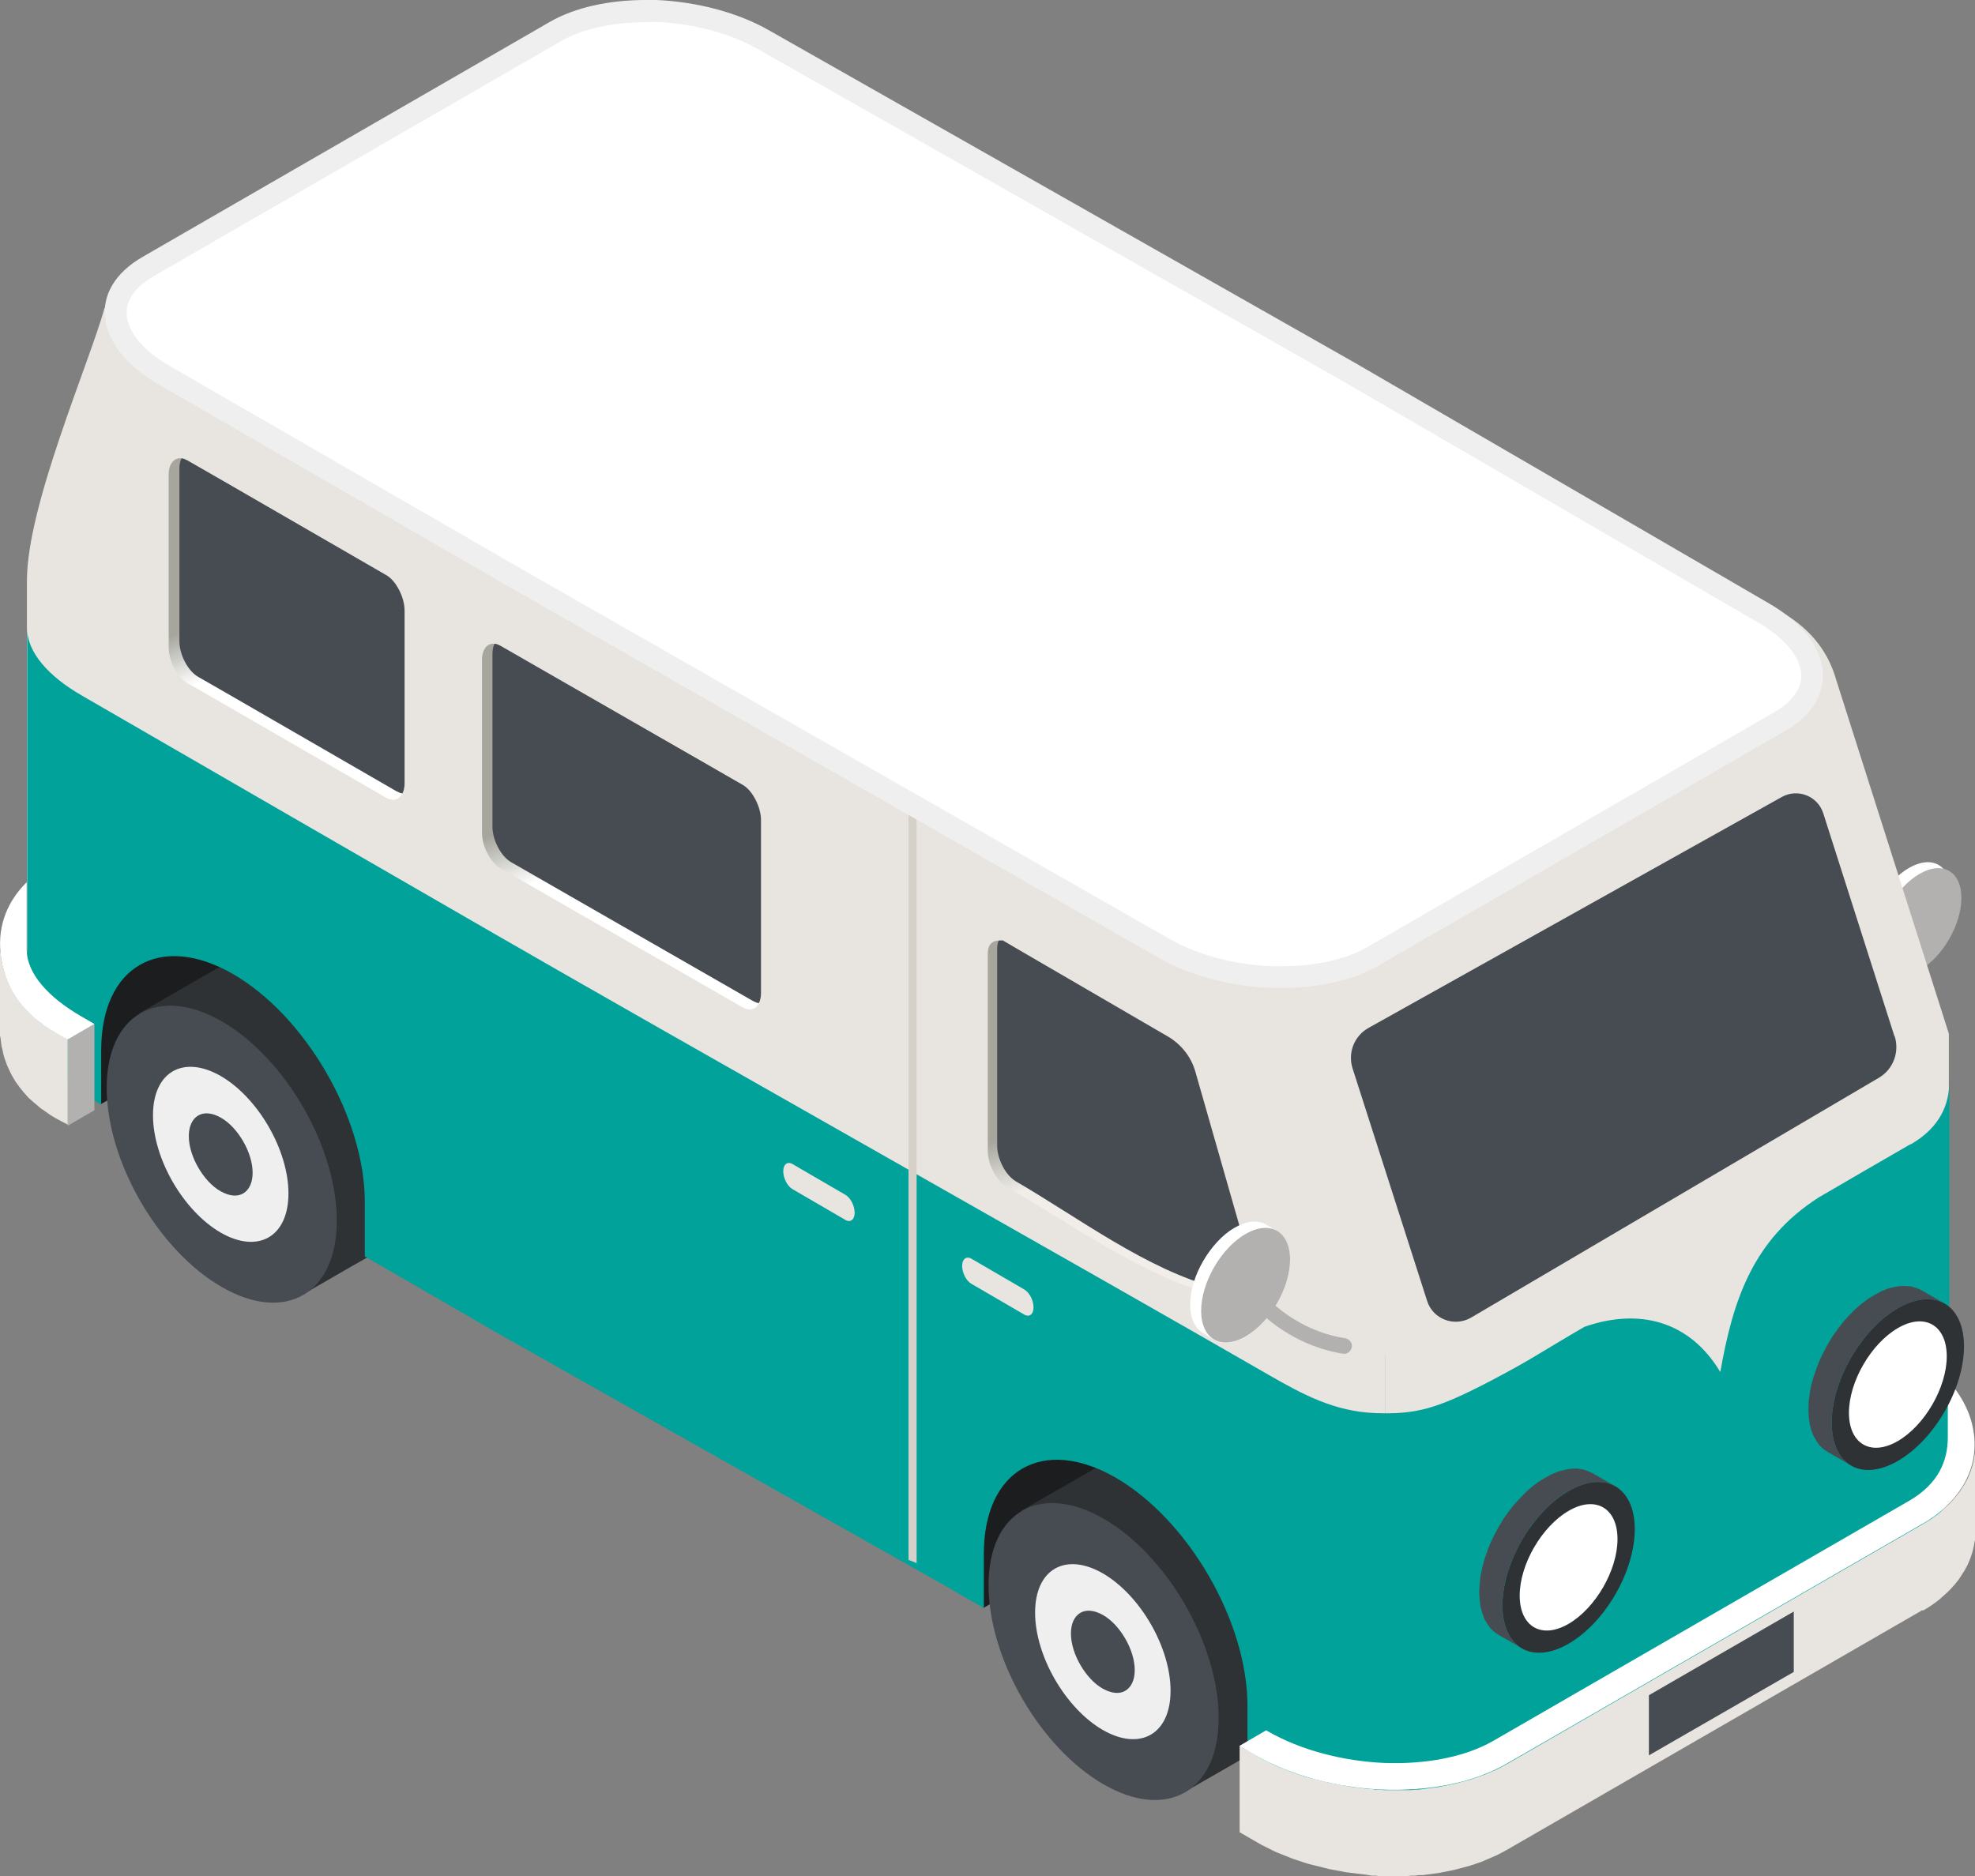 <?xml version="1.0" encoding="UTF-8"?>
<svg xmlns="http://www.w3.org/2000/svg" xmlns:xlink="http://www.w3.org/1999/xlink" viewBox="0 0 75.52 71.75">
  <rect x="0" y="0" width="75.52" height="71.75" fill="#808080" stroke="none"/>
  <defs>
    <style>
      .cls-1, .cls-2, .cls-3, .cls-4, .cls-5, .cls-6, .cls-7, .cls-8, .cls-9, .cls-10, .cls-11, .cls-12 {
        fill-rule: evenodd;
      }

      .cls-1, .cls-13 {
        fill: #efefef;
      }

      .cls-2 {
        fill: #fff;
      }

      .cls-3 {
        fill: url(#GradientFill_215-2);
      }

      .cls-4 {
        fill: #2e3235;
      }

      .cls-5 {
        fill: #d5d0c8;
        mix-blend-mode: multiply;
      }

      .cls-6 {
        fill: url(#GradientFill_216);
      }

      .cls-7 {
        fill: url(#GradientFill_215);
      }

      .cls-14 {
        isolation: isolate;
      }

      .cls-8 {
        fill: #474c52;
      }

      .cls-9 {
        fill: #1c1d1e;
      }

      .cls-10 {
        fill: #b2b1af;
      }

      .cls-11 {
        fill: #00a29a;
      }

      .cls-12 {
        fill: #e8e5e0;
      }
    </style>
    <linearGradient id="GradientFill_215" data-name="GradientFill 215" x1="378.07" y1="22.86" x2="378.78" y2="24.79" gradientTransform="translate(-367.55)" gradientUnits="userSpaceOnUse">
      <stop offset="0" stop-color="#a6a69d"/>
      <stop offset="1" stop-color="#fff"/>
    </linearGradient>
    <linearGradient id="GradientFill_215-2" data-name="GradientFill 215" x1="390.83" y1="30.3" x2="391.61" y2="32.42" xlink:href="#GradientFill_215"/>
    <linearGradient id="GradientFill_216" data-name="GradientFill 216" x1="409.34" y1="42.61" x2="409.9" y2="44.7" gradientTransform="translate(-367.55)" gradientUnits="userSpaceOnUse">
      <stop offset="0" stop-color="#a6a69d"/>
      <stop offset="1" stop-color="#f1eee9"/>
    </linearGradient>
  </defs>
  <g class="cls-14">
    <g id="Layer_2" data-name="Layer 2">
      <g id="car_A2">
        <g>
          <path class="cls-9" d="M3.85,42.23l6.61-3.79.44-1.73-3.87-.95s-4.42.27-4.51.41c-.09.14.02.88,0,1.04-.02.16,1.34,5.02,1.34,5.02Z"/>
          <path class="cls-9" d="M37.59,61.5l6.61-3.79.44-1.73-3.87-.95s-4.42.27-4.51.41c-.09.14.02.88,0,1.04-.02.16,1.34,5.02,1.34,5.02Z"/>
          <g>
            <polygon class="cls-4" points="49.5 63.74 49.48 63.47 49.45 63.2 49.42 62.93 49.37 62.65 49.31 62.38 49.24 62.1 49.16 61.83 49.07 61.55 48.97 61.27 48.87 61 48.75 60.73 48.63 60.46 48.5 60.19 48.36 59.93 48.22 59.67 48.06 59.41 47.9 59.16 47.74 58.91 47.57 58.67 47.39 58.44 47.2 58.21 47.01 57.99 46.82 57.77 46.62 57.57 46.41 57.37 46.21 57.18 45.99 57 45.78 56.83 45.56 56.67 45.33 56.52 45.11 56.38 44.66 56.15 44.22 55.98 43.8 55.86 43.39 55.8 43.01 55.79 42.65 55.83 42.31 55.93 42 56.08 40.56 56.91 39.06 57.77 45.28 68.55 45.63 68.34 45.63 68.34 47.18 67.45 47.5 67.26 47.5 67.26 48.22 66.85 48.5 66.65 48.75 66.41 48.97 66.12 49.16 65.78 49.31 65.4 49.42 64.97 49.48 64.51 49.5 64 49.5 63.74"/>
            <path class="cls-8" d="M42.2,58.08c2.43,1.4,4.4,4.81,4.4,7.62,0,2.8-1.97,3.94-4.4,2.54-2.43-1.4-4.4-4.81-4.4-7.62,0-2.8,1.97-3.94,4.4-2.54Z"/>
            <path class="cls-1" d="M42.17,60.17c1.43.83,2.59,2.83,2.59,4.49s-1.16,2.32-2.59,1.5c-1.43-.83-2.59-2.83-2.59-4.49s1.16-2.32,2.59-1.5Z"/>
            <path class="cls-8" d="M42.17,61.76c.34.19.64.53.86.91.22.38.36.81.36,1.2s-.14.66-.36.79c-.22.13-.52.11-.86-.08-.34-.19-.64-.53-.86-.91-.22-.38-.36-.81-.36-1.2s.14-.66.36-.79c.22-.13.52-.11.86.08Z"/>
          </g>
          <g>
            <polygon class="cls-4" points="15.77 44.71 15.76 44.45 15.73 44.18 15.69 43.9 15.64 43.63 15.58 43.35 15.51 43.08 15.43 42.8 15.35 42.53 15.25 42.25 15.14 41.98 15.03 41.71 14.91 41.44 14.78 41.17 14.64 40.9 14.49 40.64 14.34 40.39 14.18 40.14 14.01 39.89 13.84 39.65 13.66 39.41 13.48 39.18 13.29 38.96 13.09 38.75 12.89 38.54 12.69 38.34 12.48 38.16 12.27 37.98 12.05 37.81 11.83 37.65 11.61 37.5 11.38 37.36 10.93 37.13 10.5 36.95 10.07 36.83 9.67 36.77 9.29 36.76 8.92 36.81 8.58 36.91 8.27 37.05 6.83 37.88 5.33 38.75 11.55 49.52 11.91 49.32 11.9 49.32 13.46 48.42 13.78 48.24 13.78 48.24 14.49 47.83 14.78 47.63 15.03 47.38 15.25 47.09 15.43 46.76 15.58 46.37 15.69 45.95 15.76 45.48 15.78 44.98 15.77 44.71"/>
            <path class="cls-8" d="M8.48,39.06c2.43,1.4,4.4,4.81,4.4,7.62,0,2.8-1.97,3.94-4.4,2.54-2.43-1.4-4.4-4.81-4.4-7.62s1.97-3.94,4.4-2.54Z"/>
            <path class="cls-1" d="M8.44,41.15c1.43.83,2.59,2.83,2.59,4.49s-1.16,2.32-2.59,1.5c-1.43-.83-2.59-2.83-2.59-4.49s1.16-2.32,2.59-1.5Z"/>
            <path class="cls-8" d="M8.44,42.74c.34.19.64.53.86.91.22.38.36.81.36,1.2s-.14.66-.36.79c-.22.13-.52.11-.86-.08-.34-.19-.64-.53-.86-.91-.22-.38-.36-.81-.36-1.2s.14-.66.36-.79c.22-.13.52-.11.86.08Z"/>
          </g>
          <g>
            <path class="cls-2" d="M73,33.19c.44-.25.84-.28,1.13-.11.29.17.47.52.47,1.03s-.18,1.07-.47,1.57c-.29.5-.69.94-1.13,1.19-.44.25-.84.28-1.13.11-.29-.17-.47-.52-.47-1.03s.18-1.07.47-1.57c.29-.5.69-.94,1.13-1.19Z"/>
            <path class="cls-10" d="M73.4,33.42c.88-.51,1.6-.1,1.6.92s-.72,2.26-1.6,2.77c-.88.51-1.6.1-1.6-.92s.71-2.26,1.6-2.77Z"/>
          </g>
          <g>
            <path class="cls-12" d="M74.52,39.52v13.98c0,.91-.37,1.78-1.47,2.42-2.65,1.53-5.3,3.06-7.95,4.59-2.65,1.53-5.3,3.06-7.95,4.59-1.1.64-2.62.91-4.19.85v-13.98c0-3.84-2.71-8-4.32-13.56-.25-.87-.82-1.83-2.09-2.56l21.56-12.45c1.27.73,1.84,1.69,2.09,2.56l4.32,13.57Z"/>
            <path class="cls-12" d="M52.96,65.95c-1.56-.06-3.17-.47-4.44-1.21,2.14-11.3-25.33-23.04-32.16-26.98-6.83-3.94-11.78-4.67-13.24.99-1.27-.73-2.09-1.65-2.09-2.56,0-4.66,0-9.32,0-13.99,0-2.87,2.38-8.3,2.97-10.43.05,0,.1,0,.16,0,1.56.06,2.05.93,3.32,1.66,6.16,3.56,7.62,4.4,13.78,7.96,6.16,3.56,21.44,12.16,27.6,15.71,1.27.73,1.84,1.69,2.09,2.56,1.61,5.56,2.01,8.45,2.01,12.3v13.98Z"/>
          </g>
          <path class="cls-11" d="M73.05,43.76c-.85.49-2.65,1.53-3.5,2.03-2.59,1.65-3.3,4.05-3.77,6.68-1.18-1.97-3.12-2.45-5.19-1.73-1.66.96-2,1.24-3.69,2.12-1.97,1.02-2.76,1.24-4.32,1.18-1.56-.06-2.78-.72-4.05-1.45-6.83-3.94-22.78-12.93-29.61-16.87-6.83-3.94-8.96-5.17-15.79-9.12-1.27-.73-2.09-1.65-2.09-2.56,0,4.66,0,10.55,0,15.22,0,.91.82,1.83,2.09,2.56l.32.18.31.18.11.06v-2.08h0c0-3.21,2.26-4.51,5.04-2.91,2.78,1.61,5.04,5.51,5.04,8.72v2.08s.83.48.83.48l.24.14.25.14.05.03,3.61,2.09,17.43,9.84.13.08,1.13.65v-2.08h0c0-3.21,2.26-4.51,5.04-2.91,2.78,1.61,5.04,5.51,5.04,8.72v2.08h0c.85.49-.01,0,.84.49,1.27.73,2.88,1.14,4.44,1.21,1.56.06,3.09-.21,4.19-.85,2.65-1.53,5.3-3.06,7.95-4.59,2.65-1.53,5.3-3.06,7.95-4.59,1.1-.64,1.47-1.51,1.47-2.42v-15.22c0,.91-.37,1.78-1.47,2.42Z"/>
          <g>
            <polygon class="cls-10" points="3.61 39.16 3.61 42.46 2.59 43.05 2.59 39.74 3.61 39.16"/>
            <polygon class="cls-12" points="2.59 39.74 2.59 43.01 2.48 42.95 2.36 42.89 2.25 42.83 2.14 42.77 2.02 42.7 1.91 42.63 1.81 42.56 1.7 42.48 1.59 42.41 1.49 42.33 1.39 42.24 1.29 42.16 1.19 42.07 1.09 41.98 1 41.88 .91 41.78 .83 41.68 .75 41.58 .67 41.47 .59 41.36 .52 41.24 .45 41.12 .39 41 .33 40.87 .27 40.74 .22 40.6 .17 40.46 .13 40.32 .1 40.17 .06 40.02 .04 39.86 .02 39.7 0 39.6 0 39.5 0 39.4 0 36.13 0 36.23 0 36.33 .02 36.43 .04 36.59 .06 36.75 .1 36.9 .13 37.05 .17 37.19 .22 37.33 .27 37.47 .33 37.6 .39 37.73 .45 37.85 .52 37.97 .59 38.09 .67 38.2 .75 38.31 .83 38.41 .91 38.51 1 38.61 1.09 38.71 1.19 38.8 1.29 38.89 1.39 38.97 1.49 39.06 1.59 39.14 1.7 39.21 1.81 39.29 1.91 39.36 2.02 39.43 2.14 39.5 2.25 39.56 2.36 39.62 2.48 39.68 2.59 39.74"/>
            <path class="cls-2" d="M3.61,39.16l-1.02.59c-1.23-.61-2.39-1.56-2.57-3.31-.11-1.08.29-2,1-2.7v2.57c0,.91.82,1.83,2.09,2.56l.5.29Z"/>
          </g>
          <g>
            <path class="cls-7" d="M7.16,17.61l1.41.81,6.18,3.57c.2.11.37.32.5.57.13.25.21.53.21.79v6.61c0,.26-.08.45-.21.55-.13.1-.31.1-.5-.01l-6.18-3.57-1.41-.81c-.19-.11-.37-.32-.5-.57-.13-.25-.21-.53-.21-.79v-6.61c0-.26.08-.45.21-.55.13-.1.31-.1.5.01Z"/>
            <path class="cls-8" d="M15.39,30.34c-.07,0-.15-.04-.23-.08l-6.18-3.57-1.41-.81c-.19-.11-.37-.32-.5-.57-.13-.25-.21-.53-.21-.79v-6.61c0-.15.03-.28.08-.38.07,0,.15.04.23.08l1.41.81,6.18,3.57c.2.11.37.32.5.57.13.25.21.53.21.79v6.61c0,.15-.03.28-.08.38Z"/>
          </g>
          <g>
            <path class="cls-3" d="M19.14,24.7l1.41.81,7.84,4.5c.2.11.37.32.5.57.13.25.21.53.21.79v3.79s0,2.82,0,2.82c0,.26-.08.45-.21.55-.13.1-.31.1-.5-.01l-7.84-4.5-1.41-.81c-.19-.11-.37-.32-.5-.57-.13-.25-.21-.53-.21-.79v-6.61c0-.26.08-.45.21-.55.13-.1.31-.1.5.01Z"/>
            <path class="cls-8" d="M29.02,38.36c-.07,0-.15-.04-.23-.08l-7.84-4.5-1.41-.81c-.19-.11-.37-.32-.5-.57-.13-.25-.21-.53-.21-.79v-6.61c0-.15.03-.28.08-.38.07,0,.15.04.23.08l1.41.81,7.84,4.5c.2.11.37.32.5.57.13.25.21.53.21.79v3.79s0,2.82,0,2.82c0,.15-.03.28-.08.38Z"/>
          </g>
          <g>
            <path class="cls-6" d="M48.18,49.79c-.66,0-1.5-.2-1.73-.26-2.7-.7-5.58-2.77-7.98-4.16h0c-.19-.12-.37-.33-.49-.57-.13-.25-.21-.53-.21-.79v-7.52c0-.53.32-.52.57-.53l5.86,3.54c.78.45,3.98,10.28,3.98,10.28Z"/>
            <path class="cls-8" d="M48.13,49.52c-.63-.02-1.37-.2-1.58-.26-2.7-.7-5.32-2.7-7.72-4.09h0c-.19-.12-.37-.33-.49-.57-.13-.25-.21-.53-.21-.79v-7.52c0-.14.02-.24.06-.32.05,0,.11,0,.16,0l6.31,3.67c.51.3.89.78,1.05,1.35l2.44,8.53Z"/>
          </g>
          <g>
            <path class="cls-4" d="M59.98,57.02c1.4-.81,2.53-.15,2.53,1.46,0,1.61-1.13,3.57-2.53,4.38-1.4.81-2.53.15-2.53-1.46s1.13-3.57,2.53-4.38Z"/>
            <polygon class="cls-8" points="58.19 63.03 57.3 62.52 57.14 62.41 56.99 62.27 56.87 62.1 56.76 61.91 56.68 61.69 56.61 61.44 56.58 61.18 56.56 60.89 56.58 60.58 56.61 60.27 56.68 59.95 56.76 59.64 56.87 59.32 56.99 59.01 57.14 58.7 57.3 58.4 57.48 58.1 57.68 57.82 57.88 57.56 58.11 57.31 58.34 57.07 58.58 56.86 58.83 56.67 59.09 56.51 59.35 56.37 59.6 56.27 59.84 56.21 60.07 56.17 60.29 56.16 60.5 56.19 60.7 56.25 60.88 56.33 61.76 56.84 61.58 56.76 61.39 56.7 61.18 56.68 60.96 56.68 60.73 56.72 60.49 56.79 60.23 56.89 59.98 57.02 59.72 57.18 59.47 57.37 59.23 57.59 58.99 57.82 58.77 58.07 58.56 58.33 58.37 58.62 58.19 58.91 58.03 59.21 57.88 59.52 57.75 59.83 57.65 60.15 57.56 60.46 57.5 60.78 57.46 61.09 57.45 61.4 57.46 61.69 57.5 61.96 57.56 62.2 57.65 62.42 57.75 62.61 57.88 62.78 58.03 62.92 58.19 63.03"/>
            <path class="cls-2" d="M59.98,57.78c1.03-.6,1.87-.11,1.87,1.08s-.84,2.64-1.87,3.24c-1.03.6-1.87.11-1.87-1.08s.84-2.64,1.87-3.24Z"/>
          </g>
          <g>
            <path class="cls-2" d="M47.21,46.95c.47-.27.89-.3,1.2-.12.14.08.28.16.42.25.31.18.5.56.5,1.1s-.19,1.14-.5,1.67c-.31.53-.73,1-1.2,1.27-.47.27-.89.3-1.2.12-.14-.08-.28-.16-.42-.25-.31-.18-.5-.56-.5-1.1s.19-1.14.5-1.67c.31-.53.73-1,1.2-1.27Z"/>
            <path class="cls-10" d="M47.63,47.19c.94-.54,1.7-.1,1.7.98s-.76,2.4-1.7,2.94c-.94.54-1.7.1-1.7-.98s.76-2.4,1.7-2.94Z"/>
            <path class="cls-10" d="M47.38,49.32c-.09-.14-.06-.32.08-.42.14-.09.32-.06.42.08,0,0,1.21,1.83,3.56,2.2.16.03.28.18.25.34-.03.16-.18.28-.34.25-2.6-.42-3.96-2.46-3.96-2.46Z"/>
          </g>
          <g>
            <path class="cls-12" d="M73.52,61.57l-15.91,9.18-.13.07-.13.07-.14.07-.14.06-.14.06-.14.06-.14.06-.14.05-.15.05-.15.05-.15.04-.15.04-.15.04-.15.04-.15.03-.15.03-.15.03-.15.03-.15.02-.15.02-.15.02-.15.02h-.15s-.15.02-.15.02h-.15s-.15.02-.15.02h-.15s-.15,0-.15,0h-.15s-.15,0-.15,0h-.15s-.15,0-.15,0h-.16s-.16-.02-.16-.02h-.16s-.16-.03-.16-.03l-.16-.02-.16-.02-.16-.02-.16-.02-.16-.02-.16-.03-.16-.03-.16-.03-.16-.03-.16-.04-.16-.04-.16-.04-.16-.04-.16-.04-.16-.05-.15-.05-.15-.05-.15-.05-.15-.06-.15-.06-.15-.06-.15-.06-.15-.07-.14-.07-.14-.07-.14-.07-.14-.08-.14-.08-.57-.33v-3.3l.57.33.14.08.14.08.14.07.14.07.14.07.15.07.15.06.15.06.15.06.15.06.15.05.15.05.15.05.16.05.16.04.16.04.16.04.16.04.16.04.16.03.16.03.16.03.16.03.16.03.16.02.16.02.16.02.16.02h.16s.16.03.16.03h.16s.16.02.16.02h.15s.15,0,.15,0h.15s.15,0,.15,0h.15s.15,0,.15,0h.15s.15-.02.15-.02h.15s.15-.02.15-.02l.15-.02.15-.02.15-.02.15-.02.15-.03.15-.03.15-.03.15-.03.15-.04.15-.04.15-.04.15-.04.15-.05.15-.05.14-.05.14-.05.14-.06.14-.06.14-.06.14-.07.13-.07.13-.07,15.91-9.18.12-.07.11-.07.11-.07.11-.08.11-.08.1-.08.1-.09.1-.09.1-.09.09-.09.09-.1.09-.1.08-.1.08-.1.07-.1.07-.11.07-.11.06-.11.06-.11.05-.12.05-.12.04-.12.04-.12.03-.12.03-.13.02-.13.02-.13v-.13s.01,3.3.01,3.3v.13s-.03.13-.03.13l-.02.13-.03.13-.03.12-.04.12-.04.12-.05.12-.05.12-.06.11-.06.11-.07.11-.07.11-.07.11-.08.1-.08.1-.09.1-.09.1-.09.09-.1.09-.1.09-.1.09-.1.08-.11.08-.11.08-.11.07-.11.07-.12.07h0ZM74.49,54.97v-2.19,2.28s0,.08,0,.08v2.07-.08s0-.09,0-.09v-2.07Z"/>
            <path class="cls-2" d="M73.52,58.27l-15.91,9.18c-1.39.8-3.16,1.05-4.74.99-1.68-.07-3.45-.5-4.91-1.34l-.57-.33,1.03-.6.06.04c1.27.73,2.88,1.14,4.44,1.21,1.56.06,3.08-.21,4.19-.85,2.65-1.53,5.3-3.06,7.95-4.59,2.65-1.53,5.3-3.06,7.95-4.59,1.1-.64,1.47-1.51,1.47-2.42v-2.19c.52.58.9,1.27,1,2.07.19,1.5-.72,2.71-1.97,3.43Z"/>
            <polygon class="cls-8" points="68.59 61.63 63.05 64.83 63.05 67.13 68.59 63.94 68.59 61.63"/>
          </g>
          <path class="cls-12" d="M39.16,50.27l-2.01-1.17c-.2-.11-.36-.42-.36-.69h0c0-.26.16-.39.36-.27l2.01,1.17c.2.11.36.42.36.69h0c0,.26-.16.39-.36.27Z"/>
          <path class="cls-12" d="M32.32,46.65l-2.01-1.17c-.2-.11-.36-.42-.36-.69h0c0-.26.16-.39.36-.27l2.01,1.17c.2.11.36.42.36.69h0c0,.26-.16.39-.36.27Z"/>
          <path class="cls-5" d="M34.74,59.66c.1.03.2.07.31.12v-28.79s-.31,0-.31,0v28.67Z"/>
          <g>
            <path class="cls-2" d="M49.02,37.37c1.35,0,2.58-.28,3.46-.78l15.57-8.99c.89-.51,1.33-1.21,1.23-1.95-.1-.78-.77-1.58-1.84-2.2l-15.78-9.17L29.25,1.55c-1.15-.66-2.62-1.06-4.16-1.13-.14,0-.28,0-.41,0-1.35,0-2.58.28-3.46.78L5.66,10.19c-.89.51-1.33,1.21-1.23,1.95.1.78.77,1.58,1.84,2.2l13.49,7.79,24.7,14.11c1.15.66,2.62,1.06,4.16,1.13.14,0,.28,0,.41,0Z"/>
            <path class="cls-13" d="M24.68.84c.13,0,.26,0,.4,0,1.47.06,2.87.44,3.96,1.07l22.42,12.73,15.77,9.17c.96.55,1.55,1.24,1.64,1.89.09.73-.51,1.24-1.03,1.54l-7.78,4.49-7.78,4.49c-.81.47-1.97.73-3.25.73-.13,0-.26,0-.4,0-1.47-.06-2.87-.44-3.96-1.07l-24.71-14.11-13.48-7.78c-.96-.55-1.55-1.24-1.63-1.89-.09-.73.51-1.24,1.03-1.54l7.78-4.49,7.78-4.49c.81-.47,1.97-.73,3.25-.73M24.68,0c-1.38,0-2.69.28-3.66.84l-7.78,4.49-7.78,4.49c-1.08.62-1.55,1.48-1.44,2.37.11.88.8,1.79,2.04,2.51l13.49,7.79,24.7,14.11c1.24.72,2.82,1.12,4.35,1.18.14,0,.29,0,.43,0,1.38,0,2.69-.28,3.66-.84l7.78-4.49,7.78-4.49c1.08-.62,1.55-1.48,1.44-2.37-.11-.88-.8-1.79-2.04-2.51l-15.78-9.17L29.46,1.19C28.22.47,26.64.07,25.11,0,24.97,0,24.83,0,24.68,0h0Z"/>
          </g>
          <path class="cls-8" d="M72.44,39.63l-2.72-8.52c-.21-.67-.98-.97-1.59-.63l-15.8,8.83c-.55.31-.8.95-.61,1.55l2.85,8.89c.22.7,1.04,1.01,1.68.64l15.59-9.17c.55-.32.8-.98.61-1.59Z"/>
          <g>
            <path class="cls-4" d="M72.57,50.03c1.4-.81,2.53-.15,2.53,1.46s-1.13,3.57-2.53,4.38c-1.4.81-2.53.15-2.53-1.46s1.13-3.57,2.53-4.38Z"/>
            <polygon class="cls-8" points="70.78 56.04 69.89 55.53 69.73 55.42 69.58 55.28 69.46 55.11 69.35 54.92 69.26 54.7 69.2 54.46 69.16 54.19 69.15 53.9 69.16 53.59 69.2 53.28 69.26 52.96 69.35 52.65 69.46 52.33 69.58 52.02 69.73 51.71 69.89 51.41 70.07 51.11 70.27 50.83 70.47 50.57 70.69 50.32 70.93 50.08 71.17 49.87 71.42 49.68 71.68 49.52 71.94 49.38 72.19 49.28 72.43 49.22 72.66 49.18 72.88 49.18 73.09 49.2 73.29 49.26 73.47 49.34 74.35 49.85 74.17 49.77 73.98 49.71 73.77 49.69 73.55 49.69 73.32 49.73 73.07 49.8 72.82 49.9 72.57 50.03 72.31 50.2 72.06 50.38 71.81 50.6 71.58 50.83 71.36 51.08 71.15 51.35 70.96 51.63 70.78 51.92 70.62 52.22 70.47 52.53 70.34 52.84 70.24 53.16 70.15 53.48 70.09 53.79 70.05 54.1 70.04 54.41 70.05 54.7 70.09 54.97 70.15 55.21 70.24 55.43 70.34 55.62 70.47 55.79 70.62 55.93 70.78 56.04"/>
            <path class="cls-2" d="M72.57,50.79c1.03-.6,1.87-.11,1.87,1.08s-.84,2.64-1.87,3.24c-1.03.6-1.87.11-1.87-1.08s.84-2.64,1.87-3.24Z"/>
          </g>
        </g>
      </g>
    </g>
  </g>
</svg>